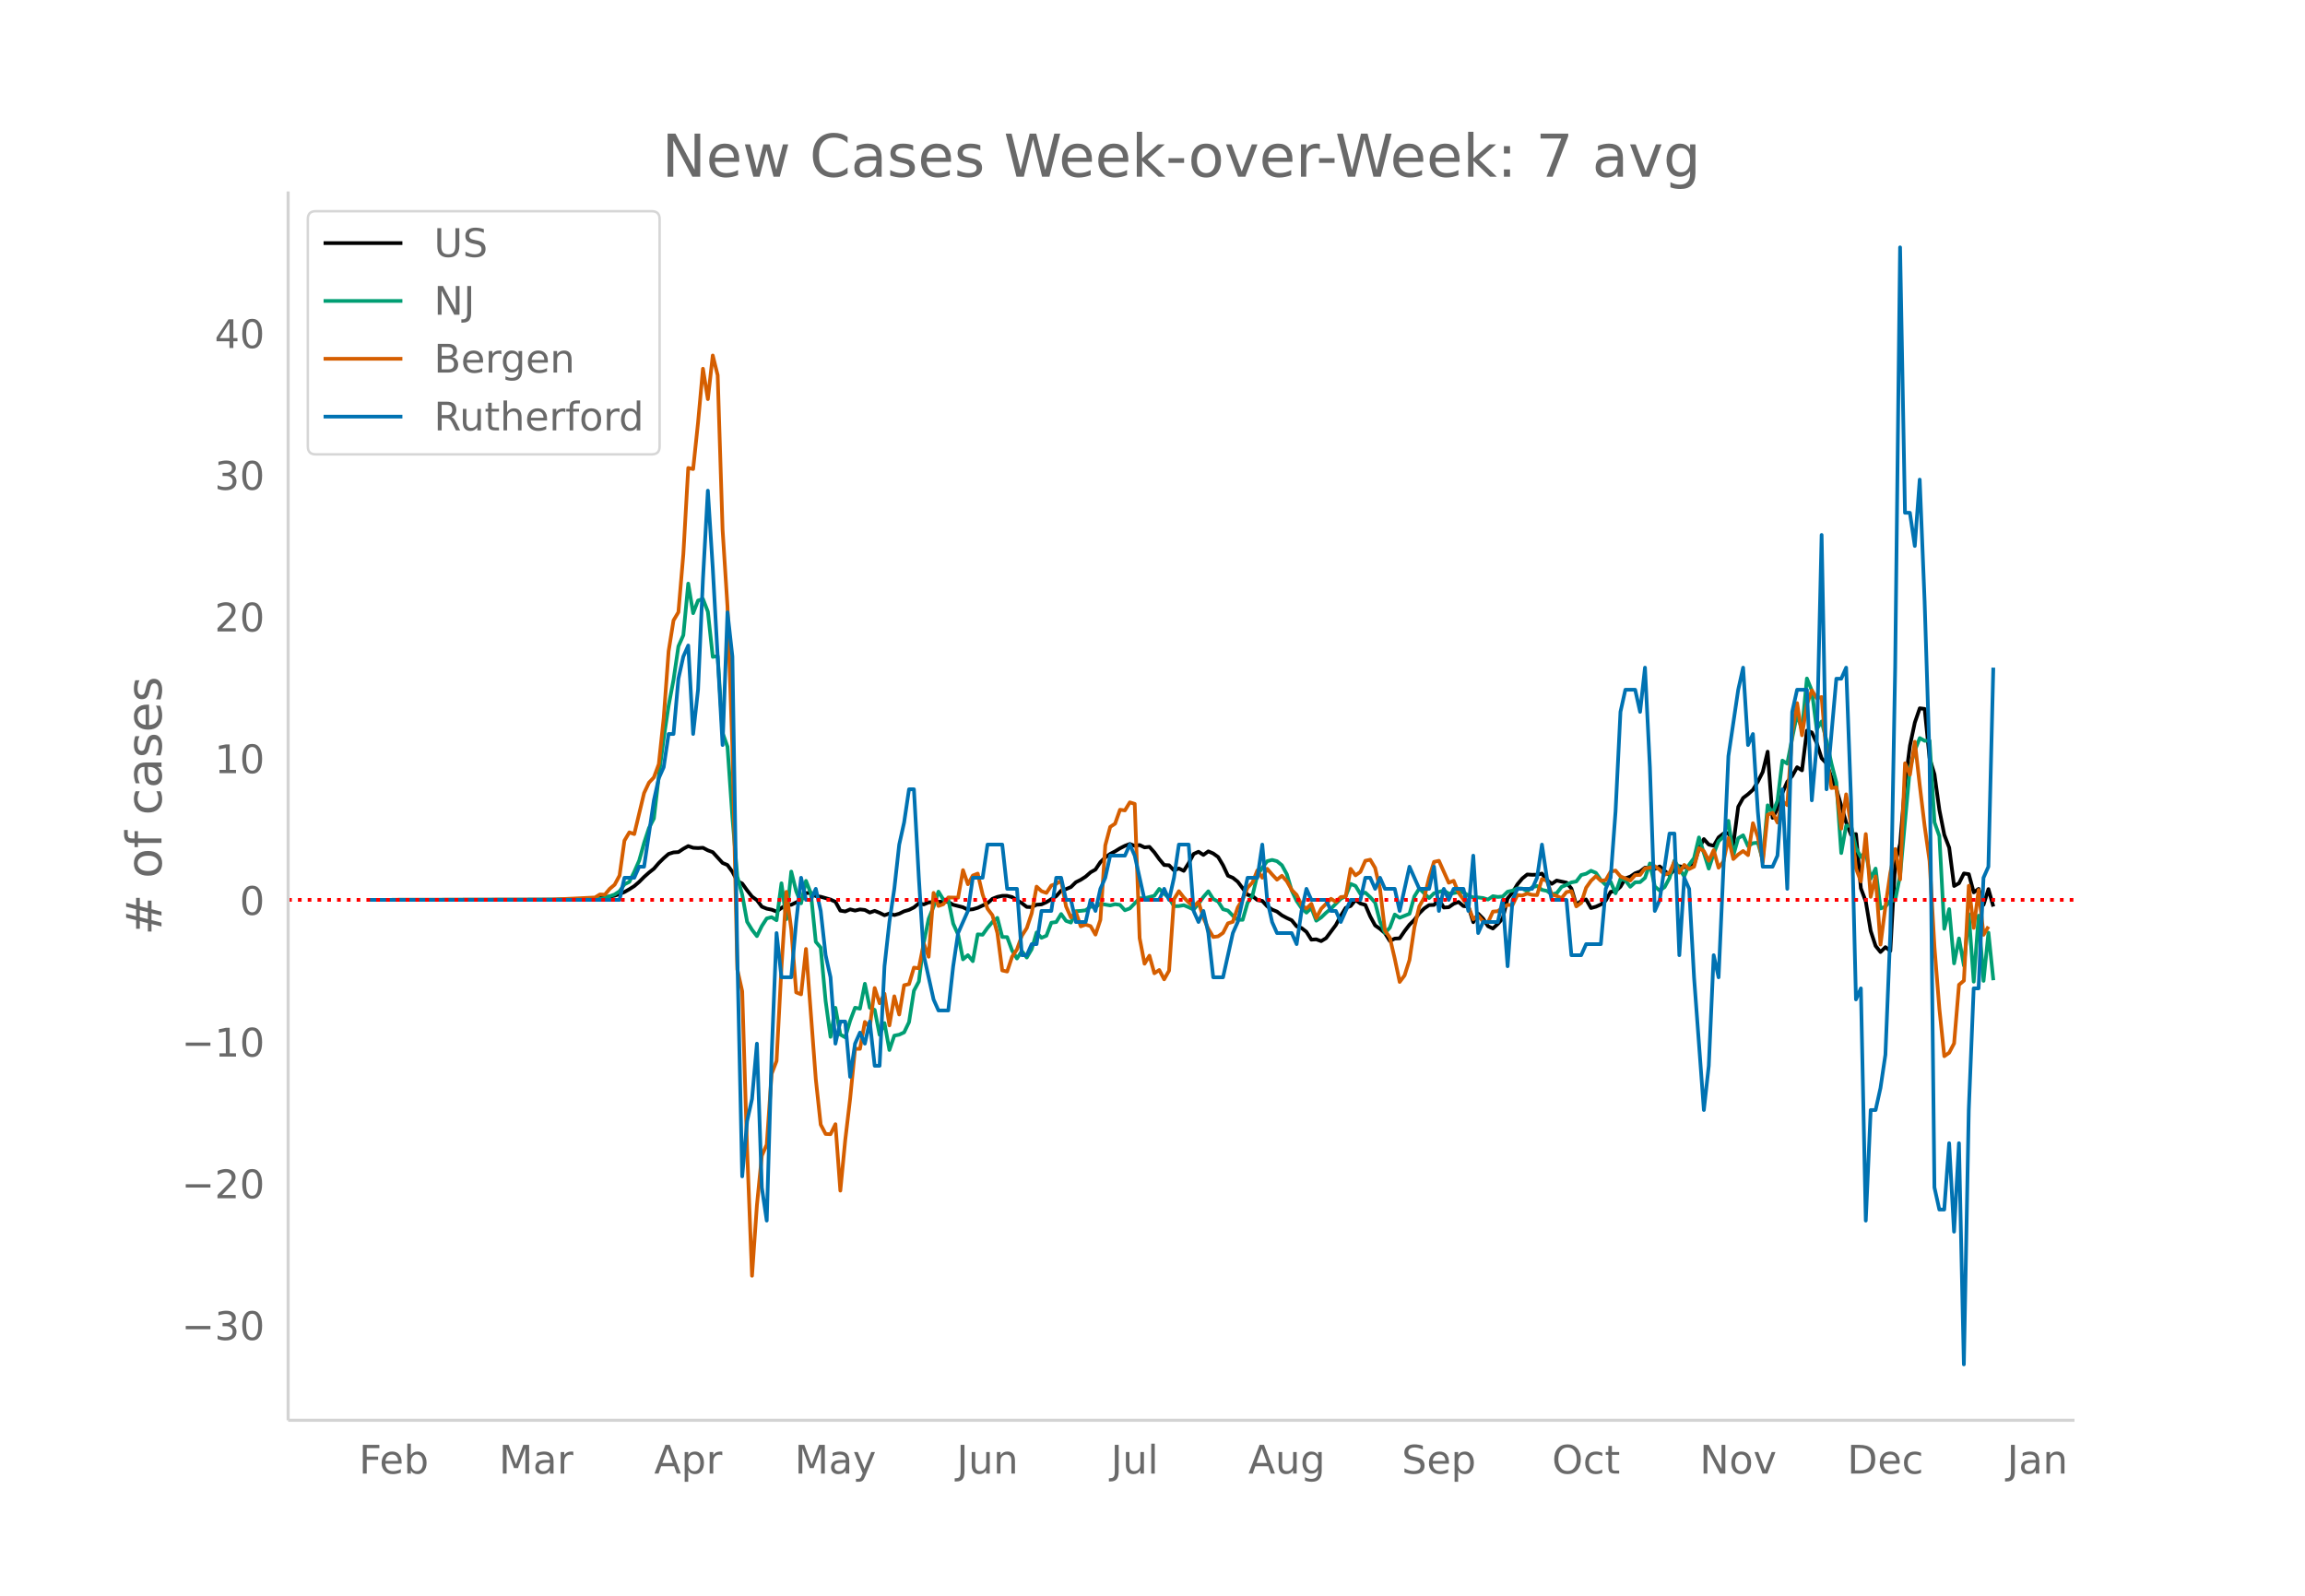 <svg height="864" viewBox="0 0 936 648" width="1248" xmlns="http://www.w3.org/2000/svg" xmlns:xlink="http://www.w3.org/1999/xlink"><defs><style>*{stroke-linecap:butt;stroke-linejoin:round}</style></defs><g id="figure_1"><path d="M0 648h936V0H0z" fill="#fff" id="patch_1"/><g id="axes_1"><path d="M117 576.72h725.4V77.76H117z" fill="none" id="patch_2"/><path clip-path="url(#p6263a9fd4f)" d="M149.973 365.414l75.707-.071 11.954-.27 5.977-.463 3.985-.555 1.992-.338 1.993-.665 1.992-.829 1.992-1.139 1.992-1.268 1.993-1.702 1.992-2.008 1.992-1.772 1.993-1.575 1.992-2.306 1.992-1.964 1.993-1.736 1.992-.614 1.992-.139 1.993-1.331 1.992-1.097 1.992.69 1.992.116 1.993-.124 1.992 1.049 1.992.743 3.985 4.378 1.992.837 1.993 2.754 1.992 3.784 1.992.97 1.993 2.78 1.992 2.528 1.992 1.453 1.993 2.655 1.992.807 1.992.396 1.992.76 1.993-1.459 1.992-1.194 1.992-.088 3.985-1.948 1.992-2.793 1.993-.115 1.992 1.333 1.992.255 3.985 1.139 1.992.912 1.992 3.604 1.993.323 1.992-.85 1.992.503 1.993-.474 1.992.213 1.992 1.058 1.993-.687 1.992.794 1.992.986 1.993-.723 1.992.652 1.992-.568 1.992-.976 1.993-.569 1.992-.996 1.992-1.657 1.993.439 1.992-.833 5.977-.329 1.992.147 1.993 1.158 3.984 1.013 1.993 1.011 1.992-.203 1.992-.577 3.985-1.888 1.992-1.784 1.992-.77 1.993-.425 1.992.001 1.992.487 3.985 2.476 1.992 1.54 1.993.07 1.992-.976 1.992-.14 1.992-.902 3.985-2.425 1.992-2.266 1.993-.603 1.992-.84 1.992-1.954 1.993-1.001 1.992-1.28 1.992-1.752 1.993-1.125 1.992-3.005 1.992-1.91 1.993-1.43 1.992-1.041 1.992-1.233 1.992-1.016 1.993-.748 1.992.761 1.992-.331 1.993.962 1.992-.216 1.992 2.224 1.993 2.76 1.992 2.387 1.992.102 1.993 2.078 1.992-.785 1.992.972 1.992-3.138 1.993-3.712 1.992-.914 1.992 1.297 1.993-1.451 1.992.862 1.992 1.444 1.993 3.346 1.992 4.234 1.992.855 1.993 1.596 3.984 5.308 1.992.514 1.993 1.623 1.992.343 1.992 2.181 1.993 1.343 1.992.82 1.992 1.527 1.993 1.066 1.992.93 1.992 2.468 1.993.683 1.992 1.551 1.992 3.167 1.993-.138 1.992.732 1.992-1.204 3.985-5.35 1.992-3.748 1.992-3.215 1.993-.74 1.992-2.449 1.992 1.437 1.993.561 1.992 4.67 1.992 3.666 1.993 1.404 1.992 1.722 1.992 3.179 1.992-.961 1.993-.116 1.992-2.918 1.992-2.598 1.993-2.003 1.992-2.634 1.992-1.978 1.993-1.363 1.992-.066 1.992-2.182 1.993 3.248 1.992-.125 1.992-1.4 1.993-.762 1.992 1.7 1.992.162 1.992 6.369 1.993-3.465 1.992 2 1.992 3.073 1.993.954 1.992-1.842 1.992-2.256 1.993-8.121 1.992-2.391 1.992-3.331 1.993-2.386 1.992-1.61 1.992.13 1.992-.037 1.993-.454 1.992 2.665 1.992 1.485 1.993-1.324 3.984.858 1.993 2.372 1.992 6.637 1.992-1.607 1.993-.57 1.992 3.481 1.992-.55 1.992-.912 1.993-1.58 1.992-3.559 1.992-.239 1.993-1.83 1.992-3.38 1.992-.719 1.993-1.35 1.992-.72 1.992-1.55 1.993.098 1.992.4 1.992-1.01 3.985 3.538 1.992-2.296 1.992-1.33 1.993.425 1.992-.437 1.992-.641 1.993-6.518 1.992-3.853 1.992 2.225 1.993.507 1.992-3.43 1.992-1.53 1.993-.24 1.992 4.617 1.992-15.246 1.992-3.591 1.993-1.518 1.992-1.805 1.992-3.307 1.993-3.925 1.992-8.243 1.992 26.876 1.993-3.65 1.992-6.42 1.992-4.6 1.993-2.324 1.992-3.567 1.992 1.27 1.993-16.144 1.992.752 1.992 4.303 1.992 6.188 1.993 2.092 1.992 5.602 1.992 4.788 3.985 13.579 1.992 5.02 1.993-.31 1.992 22.016 1.992 5.342 1.993 11.983 1.992 6.084 1.992 2.474 1.992-1.98 1.993 1.52 1.992-35.767 1.992-7.696 1.993-24.324 1.992-15.547 1.992-9.403 1.993-5.78 1.992.255 1.992 19.941 1.993 6.61 1.992 14.45 1.992 10.104 1.992 5.215 1.993 15.586 1.992-1.116 1.992-3.98 1.993.299 1.992 7.379 1.992-1.406 1.993 6.463 1.992-6.381 1.992 7.085h0" fill="none" stroke="#000" stroke-linecap="round" stroke-width="1.5" id="line2d_1"/><path clip-path="url(#p6263a9fd4f)" d="M149.973 365.414l83.677-.102 5.977-.157 1.992-.185 1.992.056 1.993-.408 3.984-1.397 1.993-1.314 1.992-2.814 1.992-1 1.992-4.071 1.993-4.563 1.992-7.172 1.992-6.08 1.993-3.85 1.992-17.122 1.992-15.483 1.993-13.188 1.992-10.513 1.992-13.605 1.993-4.507 1.992-20.962 1.992 12.013 1.992-5.136 1.993-.63 1.992 5.146 1.992 18.37 1.993-.342 1.992 31.188 1.992 5.609 1.993 28.69 1.992 24.025 1.992 7.413 1.993 10.976 1.992 3.257 1.992 2.564 1.993-4.09 1.992-3.082 1.992-.519 1.992 1.259 1.993-15.011 1.992 14.557 1.992-19.314 1.993 7.959 1.992 4.923 1.992-9.106 1.993 5.071 1.992 19.676 1.992 2.35 1.993 21.675 1.992 14.558 1.992-11.79 1.992 10.864 1.993 1.13 1.992-6.756 1.992-5.266 1.993.379 1.992-10.115 1.992 9.717 1.993.889 1.992 10.106 1.992-4.748 1.993 10.94 1.992-5.84 1.992-.39 1.992-.934 1.993-4.155 1.992-12.753 1.992-3.74 1.993-15.75 1.992-9.71 1.992-4.904 1.993-6.145 1.992 3.257 1.992-.064 1.993 9.8 1.992 4.424 1.992 10.097 1.993-1.712 1.992 2.443 1.992-10.902 1.992.167 1.993-2.795 1.992-2.379 1.992-1.675 1.993 7.765 1.992.046 1.992 5.423 1.993 3.267 1.992-3.007 1.992 2.619 1.993-3.406 1.992-6.784 1.992 2.175 1.992-.842 1.993-5.285 1.992-.268 1.992-3.258 1.993 2.777 1.992.685 1.992-4.618 1.993-.12 1.992-.25 1.992-1.5 1.993.26 1.992-1.426 3.985.703 1.992-.5 1.992.288 1.992 2.165 1.993-.74 3.984-4.128 1.993.01 3.984-1.019 1.993-2.795 3.984 3.767 1.993 3.249 1.992-.037 1.992-.352 1.992.833 1.993.962 1.992-2.35 1.992-2.795 1.993-2.305 1.992 3.147 1.992 1 1.993 3.146 1.992.546 1.992 2.092 1.993 1.628 1.992.028 1.992-6.904 1.992-2.943 1.993-8.385 1.992-2.896 1.992-2.684 1.993-.519 1.992.528 1.992 1.629 1.993 3.646 1.992 6.664 1.992 4.201 1.993 2.934 1.992 1.814 1.992-1.925 1.993 5.201 1.992-1.323 1.992-1.916 1.992-1.657 3.985-4.025 1.992-1.037 1.993-4.998 1.992.824 1.992 3.276 1.993-.555 1.992 1.86 1.992 2.221 1.993 7.756 1.992 4.535 1.992-2.138 1.992-5.331 1.993 1.305 3.984-1.61 1.993-7.062 1.992-3.22 3.985 3.914 1.992-1.952 3.985-1.12 1.992 1.258 1.992-.212 1.993-.426 1.992.12 1.992 1.305 1.992.75 1.993.018 1.992.232 1.992.61 1.993-1.37 1.992.315 1.992-.175 1.993-1.962 1.992-.435 1.992-.917 1.993.111 1.992 1.037 1.992-1.573 1.992-.519 1.993 1.564 1.992.417 1.992 1.388 1.993-.444 1.992-2.564 1.992-.823 1.993-1.01 1.992-.37 1.992-2.628 1.993-.509 1.992-1.212 1.992.851 1.992 2.934 1.993 1.99 1.992-1.323 1.992 4.7 1.993-5.867 1.992.62 1.992 2.592 1.993-1.823 1.992-.056 1.992-1.721 1.993-5.868 1.992 9.357 1.992 1.666 1.993-1.416 1.992-3.693 1.992-7.08 3.985 6.45 1.992-4.793 1.992-2.684 1.993-8.376 3.984 12.67 1.993-6.099 1.992-5.034 1.992-1.824 1.993-6.44 1.992 14.076 1.992-7.034 1.992-1.185 1.993 4.424 1.992-1.203 1.992-.222 1.993 6.904 1.992-22.073 1.992 3.184 1.993-4.979 1.992-16.362 1.992 1.23 1.993-10.337 1.992-9.727 1.992 6.368 1.993-20.87 1.992 4.896 1.992 15.733 1.992-3.193 1.993 7.756 1.992 9.319 1.992 7.728 1.993 28.643 1.992-11.115h1.992l1.993 9.06 1.992 3.702 1.992-2.22 1.993 10.948 1.992-4.082 1.992 16.224 1.992-.76 1.993-2.359 1.992-.268 1.992-10.171 3.985-43.58 1.992-7.071 1.993-4.989 1.992 1.102 1.992-.065 1.993 33.14 1.992 5.61 1.992 37.638 1.992-7.977 1.993 22.026 1.992-10.134 1.992 11.032 1.993-20.907 1.992 27.44 1.992-26.81 1.993 26.487 1.992-19.593 1.992 19.333h0" fill="none" stroke="#009e73" stroke-linecap="round" stroke-width="1.5" id="line2d_2"/><path clip-path="url(#p6263a9fd4f)" d="M149.973 365.414l73.715-.088 17.931-.882 1.992-1.234 1.993.088 1.992-2.38 1.992-1.676 1.993-3.704 1.992-14.197 1.992-3.35 1.992.705 3.985-16.666 1.992-4.232 1.993-2.117 1.992-5.378 1.992-18.783 1.993-27.07 1.992-12.522 1.992-3.35 1.993-23.456 1.992-35.095 1.992.44 1.992-18.87 1.993-21.868 1.992 12.345 1.992-17.724 1.993 8.024 1.992 62.695 1.992 31.216 1.993 57.316 1.992 90.03 1.992 8.907 1.993 64.282 1.992 51.232 1.992-28.658 1.993-20.105 1.992-4.497 1.992-28.747 1.992-5.202 1.993-38.005 1.992-30.686 1.992 15.255 1.993 25.571 1.992.794 1.992-18.43 3.985 52.908 1.992 18.43 1.993 3.79 1.992.09 1.992-4.057 1.992 26.983 1.993-20.546 1.992-16.842 1.992-20.193h1.993l1.992-10.934 1.992 2.292 1.993-16.048 1.992 6.172 1.992-3.88 1.993 12.875 1.992-11.816 1.992 7.407 1.992-11.904 1.993-.441 1.992-6.702 1.992.265 1.993-10.141 1.992 5.467 1.992-25.924 1.993 5.29 1.992-.705 1.992-2.734 3.985.088 1.992-11.198 1.993 5.731 1.992-3.527 1.992-.793 1.992 8.465 1.993 5.82 1.992 2.645 1.992 7.142 1.993 15.255 1.992.441 1.992-5.996 1.993-2.998 1.992-5.555 1.992-3.087 1.993-5.996 1.992-10.846 1.992 1.852 1.992.706 1.993-2.999 1.992-.705 1.992-1.234 1.993 10.405 1.992 4.497 1.992-2.205 1.993 5.82 1.992-.705 1.992.617 1.993 3.439 1.992-5.996 1.992-30.246 1.993-7.495 1.992-1.322 1.992-5.644 1.992.265 1.993-3.263 1.992.617 1.992 54.495 1.993 10.405 1.992-3.263 1.992 7.143 1.993-1.323 1.992 3.792 1.992-3.527 1.993-29.011 1.992-3.263 1.992 2.557 1.992 2.028 1.993 1.676 1.992-1.94 1.992 6.525 1.993 4.409 1.992 3.35 1.992-.264 1.993-1.41 1.992-3.88 1.992-.618 1.993-5.82 1.992-3.35 1.992-4.674 1.992-2.116 1.993-4.938 1.992 2.998 1.992-3.615 1.993 2.292 1.992 2.117 1.992-1.588 1.993 2.205 1.992 3.527 1.992 2.028 1.993 4.145 1.992 1.41 1.992-1.94 1.993 5.82 1.992-3.791 3.984-4.057 1.993 1.235 1.992-1.94 1.992-.176 1.993-11.287 1.992 2.645 1.992-1.41 1.993-4.498 1.992-.44 1.992 3.35 1.993 8.641 1.992 16.754 1.992 2.91 1.992 8.554 1.993 9.435 1.992-2.646 1.992-6.26 1.993-13.315 1.992-8.465 1.992-3.528 1.993-8.112 1.992-6.437 1.992-.44 3.985 8.905 1.992-.793 1.993 4.85 3.984 5.555 1.992 5.202 1.993-1.41 1.992 2.292 1.992.44 1.993-4.408 1.992-.176 1.992-1.411 1.993-1.147 1.992.089 1.992-4.057 1.993.177 1.992-.794 1.992.53 1.992.087 1.993-6.525 1.992.706 1.992 5.643 1.993.529 1.992.882 1.992-2.47 1.993-.352 1.992 6.173 1.992-1.411 1.993-6.173 1.992-2.821 1.992-1.852 1.992 1.852 1.993-.265 1.992-3.439 1.992-.44 1.993 2.38 3.984 1.675 1.993-2.204 1.992-.088 1.992-2.646 1.993-.264 1.992-.617 1.992 1.41 1.993 2.029 1.992-.794 1.992-4.497 1.992 4.497 1.993-3.175 1.992 1.676 1.992-.97 1.993-7.495 1.992 1.146 1.992 3.968 1.993-4.32 1.992 7.142 1.992-2.557 1.993-9.524 1.992 8.554 1.992-1.852 1.992-1.411 1.993 1.675 1.992-12.962 1.992 5.555 1.993 10.317 1.992-19.31 1.992-.794 1.993 3.968 1.992-8.642 1.992 1.587 1.993-29.54 1.992-11.904 1.992 13.05 1.993-12.52 1.992-5.732 1.992 3.174 1.992-.44 1.993 23.72 1.992 13.226 1.992-.264 1.993 16.754 1.992-13.933 1.992 12.786 1.993 17.283 1.992 5.291 1.992-19.223 1.993 25.484 1.992-8.289 1.992 27.688 1.992-15.431 1.993-13.668 1.992-9.7 1.992 12.345 1.993-47.175 1.992 4.673 1.992-13.403 1.993 17.724 1.992 16.578 1.992 14.108 1.993 34.919 1.992 25.131 1.992 19.223 1.992-1.41 1.993-3.793 1.992-23.808 1.992-1.675 1.993-38.534 1.992 17.106 1.992-15.431 1.993 18.253 1.992-3.35h0" fill="none" stroke="#d55e00" stroke-linecap="round" stroke-width="1.5" id="line2d_3"/><path clip-path="url(#p6263a9fd4f)" d="M149.973 365.414H251.58l1.992-8.982h3.984l1.993-4.491h1.992l3.985-26.947 1.992-8.982 1.992-4.49 1.993-13.474h1.992l1.992-22.456 1.993-8.982 1.992-4.49 1.992 35.928 1.992-17.964 1.993-44.911 1.992-35.929 1.992 31.438 3.985 71.857 1.992-53.893 1.993 17.964 1.992 121.26 1.992 89.821 1.993-22.455 1.992-8.982 1.992-22.456 1.993 58.385 1.992 13.473 1.992-67.366 1.992-49.402 1.993 17.964h3.984l1.993-22.456 1.992-17.964 1.992 8.982h1.993l1.992-4.49 1.992 8.981 1.993 17.965 1.992 8.982 1.992 26.946 1.992-8.982h1.993l1.992 22.456 1.992-13.474 1.993-4.49 1.992 4.49 1.992-8.982 1.993 17.965h1.992l1.992-40.42 1.993-17.965 1.992-13.473 1.992-17.964 1.992-8.982 1.993-13.474h1.992l1.992 35.93 1.993 31.437 3.984 17.964 1.993 4.491h3.984l1.993-17.964 1.992-13.473 3.985-8.983 1.992-13.473h3.984l1.993-13.473h5.977l1.992 17.964h3.985l1.992 26.947h1.992l1.993-4.491h1.992l1.992-13.474h3.985l1.992-13.473h1.992l1.993 8.982h1.992l1.992 8.982h3.985l1.992-8.982 1.993 4.491 1.992-8.982 1.992-4.49 1.993-8.983h5.976l1.993-4.491 1.992 4.49 3.985 17.965h5.977l1.992-4.49 1.992 4.49 1.993-8.982 1.992-13.473h3.984l1.993 26.946 1.992 4.491 1.992-4.49 1.993 8.982 1.992 17.964h3.985l3.984-17.964 1.993-4.492 3.984-17.964h3.985l1.992-13.473 1.992 22.455 1.993 8.982 1.992 4.492h5.977l1.992 4.49 1.993-13.473 1.992-8.982 1.992 4.491h5.977l1.992 4.491h1.993l1.992 4.491 3.985-8.982h3.984l1.993-8.982h1.992l1.992 4.491 1.993-4.49 1.992 4.49h3.984l1.993 8.982 3.984-17.964 3.985 8.982h3.985l1.992-8.982 1.992 17.964 1.993-8.982 1.992 4.491 1.992-4.49h3.985l1.992 8.981 1.992-22.455 1.993 31.438 1.992-4.492h5.977l1.992-8.982 1.993 26.947 1.992-26.947 1.992-4.49h5.977l1.992-4.492 1.993-13.473 1.992 13.473 1.992 8.982h5.977l1.993 22.456h3.984l1.993-4.491h5.976l1.993-22.456 1.992-4.49 1.992-26.947 1.993-40.42 1.992-8.982h3.985l1.992 8.982 1.992-17.965 1.993 40.42 1.992 58.384 1.992-4.49 3.985-26.947h1.992l1.992 49.402 1.993-31.438 1.992 4.491 1.992 35.929 3.985 53.893 1.992-17.964 1.993-44.911 1.992 8.982 3.985-89.822 3.984-26.946 1.992-8.983 1.993 31.438 1.992-4.491 1.992 31.438 1.993 22.455h3.984l1.993-4.491 1.992-26.947 1.992 40.42 1.993-71.857 1.992-8.982h3.985l1.992 44.91 1.992-22.455 1.992-85.33 1.993 103.294 3.984-44.91h1.993l1.992-4.492 1.992 53.893 1.993 80.84 1.992-4.491 1.992 94.313 1.993-44.911h1.992l1.992-8.982 1.992-13.473 1.993-49.402L769.58 271.1l1.992-170.661 1.993 107.786h1.992l1.992 13.473 1.993-26.946 1.992 49.402 1.992 62.875 1.993 175.153 1.992 8.982h1.992l1.992-26.947 1.993 35.929 1.992-35.929 1.992 89.822 1.993-103.295 1.992-49.402h1.992l1.993-44.91 1.992-4.492 1.992-80.84h0" fill="none" stroke="#0072b2" stroke-linecap="round" stroke-width="1.5" id="line2d_4"/><path clip-path="url(#p6263a9fd4f)" d="M117 365.414h725.4" fill="none" stroke="red" stroke-dasharray="1.5,2.475" stroke-width="1.5" id="line2d_5"/><path d="M117 576.72V77.76" fill="none" stroke="#d3d3d3" stroke-linecap="square" stroke-width="1.25" id="patch_3"/><path d="M117 576.72h725.4" fill="none" stroke="#d3d3d3" stroke-linecap="square" stroke-width="1.25" id="patch_4"/><g id="matplotlib.axis_1"><g id="xtick_1"><g transform="matrix(.16 0 0 -.16 145.772 598.378)" fill="#696969" id="text_1"><defs><path d="M9.813 72.906h41.89v-8.312H19.672V43.109h28.906v-8.297H19.672V0h-9.86z" id="DejaVuSans-70"/><path d="M56.203 29.594v-4.39H14.891q.593-9.282 5.593-14.142 5-4.859 13.938-4.859 5.172 0 10.031 1.266 4.86 1.265 9.656 3.812v-8.5Q49.266.734 44.187-.344 39.11-1.422 33.892-1.422q-13.094 0-20.735 7.61-7.64 7.625-7.64 20.625 0 13.421 7.25 21.296Q20.016 56 32.328 56q11.031 0 17.453-7.11 6.422-7.093 6.422-19.296zm-8.984 2.64q-.094 7.36-4.125 11.75-4.032 4.407-10.672 4.407-7.516 0-12.031-4.25-4.516-4.25-5.203-11.97z" id="DejaVuSans-101"/><path d="M48.688 27.297q0 9.906-4.079 15.547-4.078 5.64-11.203 5.64-7.14 0-11.218-5.64-4.079-5.64-4.079-15.547 0-9.906 4.078-15.547 4.079-5.64 11.22-5.64 7.124 0 11.202 5.64t4.078 15.547zM18.108 46.39q2.844 4.875 7.157 7.234Q29.594 56 35.594 56q9.968 0 16.187-7.906 6.235-7.907 6.235-20.797T51.78 6.484q-6.218-7.906-16.187-7.906-6 0-10.328 2.375-4.313 2.375-7.157 7.25V0H9.08v75.984h9.03z" id="DejaVuSans-98"/></defs><use xlink:href="#DejaVuSans-70"/><use x="52.02" xlink:href="#DejaVuSans-101"/><use x="113.543" xlink:href="#DejaVuSans-98"/></g></g><g id="xtick_2"><g transform="matrix(.16 0 0 -.16 202.618 598.378)" fill="#696969" id="text_2"><defs><path d="M9.813 72.906h14.703l18.593-49.61 18.703 49.61h14.704V0H66.89v64.016l-18.797-50h-9.907l-18.796 50V0H9.813z" id="DejaVuSans-77"/><path d="M34.281 27.484q-10.89 0-15.093-2.484-4.204-2.484-4.204-8.5 0-4.781 3.157-7.594 3.156-2.797 8.562-2.797 7.485 0 12 5.297 4.516 5.297 4.516 14.078v2zm17.922 3.72V0H43.22v8.297Q40.14 3.328 35.547.953q-4.594-2.375-11.234-2.375-8.391 0-13.36 4.719Q6 8.016 6 15.922q0 9.219 6.172 13.906 6.187 4.688 18.437 4.688h12.61v.89q0 6.203-4.078 9.594-4.078 3.39-11.453 3.39-4.688 0-9.141-1.124-4.438-1.125-8.531-3.375v8.312q4.921 1.906 9.562 2.844 4.64.953 9.031.953 11.875 0 17.735-6.156 5.86-6.14 5.86-18.64z" id="DejaVuSans-97"/><path d="M41.11 46.297q-1.516.875-3.297 1.281Q36.03 48 33.89 48q-7.625 0-11.703-4.953-4.079-4.953-4.079-14.234V0H9.08v54.688h9.03v-8.5q2.844 4.984 7.375 7.39Q30.031 56 36.531 56q.922 0 2.047-.125 1.125-.11 2.484-.36z" id="DejaVuSans-114"/></defs><use xlink:href="#DejaVuSans-77"/><use x="86.279" xlink:href="#DejaVuSans-97"/><use x="147.559" xlink:href="#DejaVuSans-114"/></g></g><g id="xtick_3"><g transform="matrix(.16 0 0 -.16 265.633 598.378)" fill="#696969" id="text_3"><defs><path d="M34.188 63.188L20.797 26.906h26.812zm-5.579 9.718h11.188L67.578 0h-10.25l-6.64 18.703h-32.86L11.188 0H.78z" id="DejaVuSans-65"/><path d="M18.11 8.203v-29H9.077v75.484h9.031v-8.296q2.844 4.875 7.157 7.234Q29.594 56 35.594 56q9.968 0 16.187-7.906 6.235-7.907 6.235-20.797T51.78 6.484q-6.218-7.906-16.187-7.906-6 0-10.328 2.375-4.313 2.375-7.157 7.25zm30.578 19.094q0 9.906-4.079 15.547-4.078 5.64-11.203 5.64-7.14 0-11.218-5.64-4.079-5.64-4.079-15.547 0-9.906 4.078-15.547 4.079-5.64 11.22-5.64 7.124 0 11.202 5.64t4.078 15.547z" id="DejaVuSans-112"/></defs><use xlink:href="#DejaVuSans-65"/><use x="68.408" xlink:href="#DejaVuSans-112"/><use x="131.885" xlink:href="#DejaVuSans-114"/></g></g><g id="xtick_4"><g transform="matrix(.16 0 0 -.16 322.702 598.378)" fill="#696969" id="text_4"><defs><path d="M32.172-5.078q-3.797-9.766-7.422-12.735-3.61-2.984-9.656-2.984H7.906v7.516h5.282q3.703 0 5.75 1.765Q21-9.766 23.483-3.219l1.61 4.094-22.11 53.813H12.5l17.094-42.766 17.093 42.766h9.516z" id="DejaVuSans-121"/></defs><use xlink:href="#DejaVuSans-77"/><use x="86.279" xlink:href="#DejaVuSans-97"/><use x="147.559" xlink:href="#DejaVuSans-121"/></g></g><g id="xtick_5"><g transform="matrix(.16 0 0 -.16 388.504 598.378)" fill="#696969" id="text_5"><defs><path d="M9.813 72.906h9.859V5.078q0-13.187-5-19.14-5-5.954-16.094-5.954h-3.75v8.297h3.078q6.531 0 9.219 3.672Q9.813-4.39 9.813 5.078z" id="DejaVuSans-74"/><path d="M8.5 21.578v33.11h8.984V21.922q0-7.766 3.016-11.656 3.031-3.875 9.094-3.875 7.265 0 11.484 4.64 4.234 4.64 4.234 12.656v31h8.985V0h-8.984v8.406Q42.047 3.422 37.718 1q-4.313-2.422-10.032-2.422-9.421 0-14.312 5.86Q8.5 10.296 8.5 21.578zM31.11 56z" id="DejaVuSans-117"/><path d="M54.89 33.016V0h-8.984v32.719q0 7.765-3.031 11.61-3.031 3.858-9.078 3.858-7.281 0-11.484-4.64-4.204-4.625-4.204-12.64V0H9.08v54.688h9.03v-8.5q3.235 4.937 7.594 7.374Q30.078 56 35.797 56q9.422 0 14.25-5.828 4.844-5.828 4.844-17.156z" id="DejaVuSans-110"/></defs><use xlink:href="#DejaVuSans-74"/><use x="29.492" xlink:href="#DejaVuSans-117"/><use x="92.871" xlink:href="#DejaVuSans-110"/></g></g><g id="xtick_6"><g transform="matrix(.16 0 0 -.16 451.12 598.378)" fill="#696969" id="text_6"><defs><path d="M9.422 75.984h8.984V0H9.422z" id="DejaVuSans-108"/></defs><use xlink:href="#DejaVuSans-74"/><use x="29.492" xlink:href="#DejaVuSans-117"/><use x="92.871" xlink:href="#DejaVuSans-108"/></g></g><g id="xtick_7"><g transform="matrix(.16 0 0 -.16 506.913 598.378)" fill="#696969" id="text_7"><defs><path d="M45.406 27.984q0 9.766-4.031 15.125-4.016 5.375-11.297 5.375-7.219 0-11.25-5.375-4.031-5.359-4.031-15.125 0-9.718 4.031-15.093t11.25-5.375q7.281 0 11.297 5.375 4.031 5.375 4.031 15.093zm8.985-21.203q0-13.953-6.203-20.765Q42-20.797 29.203-20.797q-4.734 0-8.937.703-4.203.703-8.157 2.172v8.735q3.954-2.141 7.813-3.157 3.86-1.031 7.86-1.031 8.843 0 13.234 4.61 4.39 4.609 4.39 13.937v4.453q-2.781-4.844-7.125-7.234Q33.938 0 27.875 0 17.828 0 11.672 7.656q-6.156 7.672-6.156 20.328 0 12.688 6.156 20.344Q17.828 56 27.875 56q6.063 0 10.406-2.39 4.344-2.391 7.125-7.22v8.297h8.985z" id="DejaVuSans-103"/></defs><use xlink:href="#DejaVuSans-65"/><use x="68.408" xlink:href="#DejaVuSans-117"/><use x="131.787" xlink:href="#DejaVuSans-103"/></g></g><g id="xtick_8"><g transform="matrix(.16 0 0 -.16 569.216 598.378)" fill="#696969" id="text_8"><defs><path d="M53.516 70.516V60.89q-5.61 2.687-10.594 4-4.984 1.328-9.625 1.328-8.047 0-12.422-3.125t-4.375-8.89q0-4.845 2.906-7.313 2.907-2.453 11.016-3.97l5.953-1.218q11.031-2.11 16.281-7.406 5.25-5.297 5.25-14.172 0-10.61-7.11-16.078-7.093-5.469-20.812-5.469-5.172 0-11.015 1.172Q13.14.922 6.89 3.219v10.156q6-3.36 11.765-5.078 5.766-1.703 11.328-1.703 8.438 0 13.032 3.312 4.593 3.328 4.593 9.485 0 5.359-3.297 8.39-3.296 3.032-10.812 4.547L27.484 33.5q-11.03 2.188-15.968 6.875-4.922 4.688-4.922 13.047 0 9.672 6.812 15.234 6.813 5.563 18.766 5.563 5.14 0 10.453-.938 5.328-.922 10.89-2.765z" id="DejaVuSans-83"/></defs><use xlink:href="#DejaVuSans-83"/><use x="63.477" xlink:href="#DejaVuSans-101"/><use x="125" xlink:href="#DejaVuSans-112"/></g></g><g id="xtick_9"><g transform="matrix(.16 0 0 -.16 630.233 598.378)" fill="#696969" id="text_9"><defs><path d="M39.406 66.219q-10.75 0-17.078-8.016-6.312-8-6.312-21.828 0-13.766 6.312-21.781 6.328-8 17.078-8 10.735 0 17.016 8 6.281 8.015 6.281 21.781 0 13.828-6.281 21.828-6.281 8.016-17.016 8.016zm0 8q15.328 0 24.5-10.281 9.188-10.282 9.188-27.563 0-17.234-9.188-27.516-9.172-10.28-24.5-10.28-15.375 0-24.593 10.25-9.204 10.265-9.204 27.546t9.204 27.563q9.218 10.28 24.593 10.28z" id="DejaVuSans-79"/><path d="M48.781 52.594v-8.407q-3.812 2.11-7.64 3.157-3.828 1.047-7.735 1.047-8.75 0-13.593-5.547-4.829-5.532-4.829-15.547 0-10.016 4.829-15.563 4.843-5.53 13.593-5.53 3.907 0 7.735 1.046 3.828 1.047 7.64 3.156V2.094Q45.016.344 40.984-.531q-4.015-.89-8.562-.89-12.36 0-19.64 7.765-7.266 7.765-7.266 20.953 0 13.375 7.343 21.031Q20.22 56 33.016 56q4.14 0 8.093-.86 3.953-.843 7.672-2.546z" id="DejaVuSans-99"/><path d="M18.313 70.219V54.688h18.5v-6.985h-18.5V18.016q0-6.688 1.828-8.594 1.828-1.906 7.453-1.906h9.218V0h-9.218q-10.407 0-14.36 3.875-3.953 3.89-3.953 14.14v29.688H2.687v6.984h6.594V70.22z" id="DejaVuSans-116"/></defs><use xlink:href="#DejaVuSans-79"/><use x="78.711" xlink:href="#DejaVuSans-99"/><use x="133.691" xlink:href="#DejaVuSans-116"/></g></g><g id="xtick_10"><g transform="matrix(.16 0 0 -.16 690.212 598.378)" fill="#696969" id="text_10"><defs><path d="M9.813 72.906h13.28l32.329-60.984v60.984h9.562V0h-13.28L19.39 60.984V0H9.813z" id="DejaVuSans-78"/><path d="M30.61 48.39q-7.22 0-11.422-5.64-4.204-5.64-4.204-15.453 0-9.813 4.172-15.453 4.188-5.64 11.453-5.64 7.188 0 11.375 5.655 4.203 5.672 4.203 15.438 0 9.719-4.203 15.406-4.187 5.688-11.375 5.688zm0 7.61q11.718 0 18.406-7.625 6.703-7.61 6.703-21.078 0-13.422-6.703-21.078-6.688-7.64-18.407-7.64-11.765 0-18.437 7.64-6.656 7.656-6.656 21.078 0 13.469 6.656 21.078Q18.844 56 30.609 56z" id="DejaVuSans-111"/><path d="M2.984 54.688H12.5L29.594 8.797l17.093 45.89h9.516L35.687 0H23.485z" id="DejaVuSans-118"/></defs><use xlink:href="#DejaVuSans-78"/><use x="74.805" xlink:href="#DejaVuSans-111"/><use x="135.986" xlink:href="#DejaVuSans-118"/></g></g><g id="xtick_11"><g transform="matrix(.16 0 0 -.16 750.115 598.378)" fill="#696969" id="text_11"><defs><path d="M19.672 64.797V8.109h11.922q15.093 0 22.093 6.829 7 6.843 7 21.593 0 14.64-7 21.453-7 6.813-22.093 6.813zm-9.86 8.11h20.266q21.188 0 31.094-8.813 9.922-8.813 9.922-27.563 0-18.86-9.969-27.703Q51.172 0 30.078 0H9.813z" id="DejaVuSans-68"/></defs><use xlink:href="#DejaVuSans-68"/><use x="77.002" xlink:href="#DejaVuSans-101"/><use x="138.525" xlink:href="#DejaVuSans-99"/></g></g><g id="xtick_12"><g transform="matrix(.16 0 0 -.16 815.026 598.378)" fill="#696969" id="text_12"><use xlink:href="#DejaVuSans-74"/><use x="29.492" xlink:href="#DejaVuSans-97"/><use x="90.771" xlink:href="#DejaVuSans-110"/></g></g></g><g id="matplotlib.axis_2"><g id="ytick_1"><g transform="matrix(.16 0 0 -.16 73.733 544.114)" fill="#696969" id="text_13"><defs><path d="M10.594 35.5h62.593v-8.297H10.594z" id="DejaVuSans-8722"/><path d="M40.578 39.313Q47.656 37.797 51.625 33q3.984-4.781 3.984-11.813 0-10.78-7.422-16.703-7.421-5.906-21.093-5.906-4.578 0-9.438.906-4.86.907-10.031 2.72v9.515q4.094-2.39 8.969-3.61 4.89-1.218 10.218-1.218 9.266 0 14.125 3.656 4.86 3.656 4.86 10.64 0 6.454-4.516 10.079-4.515 3.64-12.562 3.64h-8.5v8.11h8.89q7.266 0 11.125 2.906 3.86 2.906 3.86 8.375 0 5.61-3.985 8.61-3.968 3.015-11.39 3.015-4.063 0-8.703-.89-4.641-.876-10.203-2.72v8.782q5.624 1.562 10.53 2.344 4.907.78 9.25.78 11.235 0 17.766-5.109 6.547-5.093 6.547-13.78 0-6.063-3.468-10.235-3.47-4.172-9.86-5.782z" id="DejaVuSans-51"/><path d="M31.781 66.406q-7.61 0-11.453-7.5Q16.5 51.422 16.5 36.375q0-14.984 3.828-22.484 3.844-7.5 11.453-7.5 7.672 0 11.5 7.5 3.844 7.5 3.844 22.484 0 15.047-3.844 22.531-3.828 7.5-11.5 7.5zm0 7.813q12.266 0 18.735-9.703 6.468-9.688 6.468-28.141 0-18.406-6.468-28.11-6.47-9.687-18.735-9.687-12.25 0-18.718 9.688-6.47 9.703-6.47 28.109 0 18.453 6.47 28.14Q19.53 74.22 31.78 74.22z" id="DejaVuSans-48"/></defs><use xlink:href="#DejaVuSans-8722"/><use x="83.789" xlink:href="#DejaVuSans-51"/><use x="147.412" xlink:href="#DejaVuSans-48"/></g></g><g id="ytick_2"><g transform="matrix(.16 0 0 -.16 73.733 486.574)" fill="#696969" id="text_14"><defs><path d="M19.188 8.297h34.421V0H7.33v8.297q5.609 5.812 15.296 15.594 9.703 9.797 12.188 12.64 4.734 5.313 6.609 9 1.89 3.688 1.89 7.25 0 5.813-4.078 9.469-4.078 3.672-10.625 3.672-4.64 0-9.797-1.61-5.14-1.609-11-4.89v9.969Q13.767 71.78 18.938 73q5.188 1.219 9.485 1.219 11.328 0 18.062-5.672 6.735-5.656 6.735-15.125 0-4.5-1.688-8.531-1.672-4.016-6.125-9.485-1.218-1.422-7.765-8.187-6.532-6.766-18.453-18.922z" id="DejaVuSans-50"/></defs><use xlink:href="#DejaVuSans-8722"/><use x="83.789" xlink:href="#DejaVuSans-50"/><use x="147.412" xlink:href="#DejaVuSans-48"/></g></g><g id="ytick_3"><g transform="matrix(.16 0 0 -.16 73.733 429.033)" fill="#696969" id="text_15"><defs><path d="M12.406 8.297h16.11v55.625l-17.532-3.516v8.985l17.438 3.515h9.86V8.296H54.39V0H12.406z" id="DejaVuSans-49"/></defs><use xlink:href="#DejaVuSans-8722"/><use x="83.789" xlink:href="#DejaVuSans-49"/><use x="147.412" xlink:href="#DejaVuSans-48"/></g></g><g id="ytick_4"><use xlink:href="#DejaVuSans-48" transform="matrix(.16 0 0 -.16 97.32 371.493)" fill="#696969" id="text_16"/></g><g id="ytick_5"><g transform="matrix(.16 0 0 -.16 87.14 313.953)" fill="#696969" id="text_17"><use xlink:href="#DejaVuSans-49"/><use x="63.623" xlink:href="#DejaVuSans-48"/></g></g><g id="ytick_6"><g transform="matrix(.16 0 0 -.16 87.14 256.412)" fill="#696969" id="text_18"><use xlink:href="#DejaVuSans-50"/><use x="63.623" xlink:href="#DejaVuSans-48"/></g></g><g id="ytick_7"><g transform="matrix(.16 0 0 -.16 87.14 198.872)" fill="#696969" id="text_19"><use xlink:href="#DejaVuSans-51"/><use x="63.623" xlink:href="#DejaVuSans-48"/></g></g><g id="ytick_8"><g transform="matrix(.16 0 0 -.16 87.14 141.332)" fill="#696969" id="text_20"><defs><path d="M37.797 64.313L12.89 25.39h24.906zm-2.594 8.593H47.61V25.391h10.407v-8.203H47.609V0h-9.812v17.188H4.89v9.515z" id="DejaVuSans-52"/></defs><use xlink:href="#DejaVuSans-52"/><use x="63.623" xlink:href="#DejaVuSans-48"/></g></g><g transform="matrix(0 -.2 -.2 0 65.573 379.813)" fill="#696969" id="text_21"><defs><path d="M51.125 44H36.922l-4.11-16.313h14.313zm-7.328 27.781l-5.078-20.265h14.265L58.11 71.78h7.813L60.89 51.516h15.234V44h-17.14l-4-16.313h15.53V20.22H53.079L48 0h-7.813l5.032 20.219H30.906L25.875 0h-7.86l5.079 20.219H7.719v7.468h17.187L29 44H13.281v7.516h17.625l4.985 20.265z" id="DejaVuSans-35"/><path d="M37.11 75.984V68.5h-8.594q-4.828 0-6.72-1.953-1.874-1.953-1.874-7.031v-4.828h14.797v-6.985H19.922V0H10.89v47.703H2.297v6.984h8.594V58.5q0 9.125 4.25 13.297 4.25 4.187 13.468 4.187z" id="DejaVuSans-102"/><path d="M44.281 53.078v-8.5q-3.797 1.953-7.906 2.922-4.094.984-8.5.984-6.688 0-10.031-2.047-3.344-2.046-3.344-6.156 0-3.125 2.39-4.906 2.391-1.781 9.626-3.39l3.078-.688q9.562-2.047 13.593-5.781 4.032-3.735 4.032-10.422 0-7.625-6.032-12.078-6.03-4.438-16.578-4.438-4.39 0-9.156.86Q10.688.296 5.422 2v9.281q4.984-2.594 9.812-3.89 4.829-1.282 9.579-1.282 6.343 0 9.75 2.172 3.421 2.172 3.421 6.125 0 3.656-2.468 5.61-2.453 1.953-10.813 3.765l-3.125.735q-8.344 1.75-12.062 5.39-3.704 3.64-3.704 9.985 0 7.718 5.47 11.906Q16.75 56 26.811 56q4.97 0 9.36-.734 4.406-.72 8.11-2.188z" id="DejaVuSans-115"/></defs><use xlink:href="#DejaVuSans-35"/><use x="83.789" xlink:href="#DejaVuSans-32"/><use x="115.576" xlink:href="#DejaVuSans-111"/><use x="176.758" xlink:href="#DejaVuSans-102"/><use x="211.963" xlink:href="#DejaVuSans-32"/><use x="243.75" xlink:href="#DejaVuSans-99"/><use x="298.73" xlink:href="#DejaVuSans-97"/><use x="360.01" xlink:href="#DejaVuSans-115"/><use x="412.109" xlink:href="#DejaVuSans-101"/><use x="473.633" xlink:href="#DejaVuSans-115"/></g></g><g transform="matrix(.24 0 0 -.24 268.746 71.76)" fill="#696969" id="text_22"><defs><path d="M4.203 54.688h8.985l11.234-42.672 11.172 42.672h10.593l11.235-42.672 11.187 42.672h8.985L63.28 0H52.688L40.922 44.828 29.109 0H18.5z" id="DejaVuSans-119"/><path d="M64.406 67.281v-10.39q-4.984 4.64-10.625 6.922-5.64 2.296-11.984 2.296-12.5 0-19.14-7.64-6.641-7.64-6.641-22.094 0-14.406 6.64-22.047 6.64-7.64 19.14-7.64 6.345 0 11.985 2.296 5.64 2.297 10.625 6.938V5.609Q59.234 2.094 53.437.33q-5.78-1.75-12.218-1.75-16.563 0-26.094 10.124-9.516 10.14-9.516 27.672 0 17.578 9.516 27.703 9.531 10.14 26.094 10.14 6.531 0 12.312-1.734 5.797-1.734 10.875-5.203z" id="DejaVuSans-67"/><path d="M3.328 72.906h9.953L28.61 11.281l15.282 61.625h11.093l15.328-61.625 15.282 61.625h10.015L77.297 0H64.89L49.516 63.281 33.984 0H21.578z" id="DejaVuSans-87"/><path d="M9.078 75.984h9.031V31.11l26.813 23.578H56.39l-29-25.578L57.625 0H45.906L18.11 26.703V0H9.08z" id="DejaVuSans-107"/><path d="M4.89 31.39h26.313v-8H4.891z" id="DejaVuSans-45"/><path d="M11.719 12.406h10.297V0H11.719zm0 39.297h10.297v-12.39H11.719z" id="DejaVuSans-58"/><path d="M8.203 72.906h46.875v-4.203L28.61 0H18.312L43.22 64.594H8.203z" id="DejaVuSans-55"/></defs><use xlink:href="#DejaVuSans-78"/><use x="74.805" xlink:href="#DejaVuSans-101"/><use x="136.328" xlink:href="#DejaVuSans-119"/><use x="218.115" xlink:href="#DejaVuSans-32"/><use x="249.902" xlink:href="#DejaVuSans-67"/><use x="319.727" xlink:href="#DejaVuSans-97"/><use x="381.006" xlink:href="#DejaVuSans-115"/><use x="433.105" xlink:href="#DejaVuSans-101"/><use x="494.629" xlink:href="#DejaVuSans-115"/><use x="546.729" xlink:href="#DejaVuSans-32"/><use x="578.516" xlink:href="#DejaVuSans-87"/><use x="671.518" xlink:href="#DejaVuSans-101"/><use x="733.041" xlink:href="#DejaVuSans-101"/><use x="794.564" xlink:href="#DejaVuSans-107"/><use x="852.475" xlink:href="#DejaVuSans-45"/><use x="890.434" xlink:href="#DejaVuSans-111"/><use x="951.615" xlink:href="#DejaVuSans-118"/><use x="1010.795" xlink:href="#DejaVuSans-101"/><use x="1072.318" xlink:href="#DejaVuSans-114"/><use x="1107.057" xlink:href="#DejaVuSans-45"/><use x="1139.141" xlink:href="#DejaVuSans-87"/><use x="1232.143" xlink:href="#DejaVuSans-101"/><use x="1293.666" xlink:href="#DejaVuSans-101"/><use x="1355.189" xlink:href="#DejaVuSans-107"/><use x="1413.1" xlink:href="#DejaVuSans-58"/><use x="1446.791" xlink:href="#DejaVuSans-32"/><use x="1478.578" xlink:href="#DejaVuSans-55"/><use x="1542.201" xlink:href="#DejaVuSans-32"/><use x="1573.988" xlink:href="#DejaVuSans-97"/><use x="1635.268" xlink:href="#DejaVuSans-118"/><use x="1694.447" xlink:href="#DejaVuSans-103"/></g><g id="legend_1"><path d="M128.2 184.5h136.45q3.2 0 3.2-3.2V88.96q0-3.2-3.2-3.2H128.2q-3.2 0-3.2 3.2v92.34q0 3.2 3.2 3.2z" fill="none" opacity=".8" stroke="#ccc" id="patch_5"/><path d="M131.4 98.718h32" fill="none" stroke="#000" stroke-linecap="round" stroke-width="1.5" id="line2d_6"/><g transform="matrix(.16 0 0 -.16 176.2 104.317)" fill="#696969" id="text_23"><defs><path d="M8.688 72.906h9.921V28.61q0-11.718 4.235-16.875 4.25-5.14 13.781-5.14 9.469 0 13.719 5.14 4.25 5.157 4.25 16.875v44.297H64.5V27.391q0-14.25-7.063-21.532-7.046-7.28-20.812-7.28-13.828 0-20.89 7.28-7.047 7.282-7.047 21.532z" id="DejaVuSans-85"/></defs><use xlink:href="#DejaVuSans-85"/><use x="73.193" xlink:href="#DejaVuSans-83"/></g><path d="M131.4 122.203h32" fill="none" stroke="#009e73" stroke-linecap="round" stroke-width="1.5" id="line2d_8"/><g transform="matrix(.16 0 0 -.16 176.2 127.802)" fill="#696969" id="text_24"><use xlink:href="#DejaVuSans-78"/><use x="74.805" xlink:href="#DejaVuSans-74"/></g><path d="M131.4 145.688h32" fill="none" stroke="#d55e00" stroke-linecap="round" stroke-width="1.5" id="line2d_10"/><g transform="matrix(.16 0 0 -.16 176.2 151.287)" fill="#696969" id="text_25"><defs><path d="M19.672 34.813V8.108H35.5q7.953 0 11.781 3.297 3.844 3.297 3.844 10.078 0 6.844-3.844 10.078-3.828 3.25-11.781 3.25zm0 29.984V42.828h14.61q7.218 0 10.75 2.703 3.546 2.719 3.546 8.282 0 5.515-3.547 8.25-3.531 2.734-10.75 2.734zm-9.86 8.11h25.204q11.28 0 17.375-4.688Q58.5 63.53 58.5 54.89q0-6.703-3.125-10.657-3.125-3.953-9.188-4.922 7.282-1.562 11.313-6.53 4.031-4.954 4.031-12.376 0-9.765-6.64-15.093Q48.25 0 35.984 0H9.812z" id="DejaVuSans-66"/></defs><use xlink:href="#DejaVuSans-66"/><use x="68.604" xlink:href="#DejaVuSans-101"/><use x="130.127" xlink:href="#DejaVuSans-114"/><use x="169.49" xlink:href="#DejaVuSans-103"/><use x="232.967" xlink:href="#DejaVuSans-101"/><use x="294.49" xlink:href="#DejaVuSans-110"/></g><path d="M131.4 169.173h32" fill="none" stroke="#0072b2" stroke-linecap="round" stroke-width="1.5" id="line2d_12"/><g transform="matrix(.16 0 0 -.16 176.2 174.773)" fill="#696969" id="text_26"><defs><path d="M44.39 34.188q3.172-1.079 6.172-4.594 3-3.516 6.032-9.672L66.609 0H56l-9.313 18.703q-3.624 7.328-7.015 9.719-3.39 2.39-9.25 2.39h-10.75V0h-9.86v72.906h22.266q12.5 0 18.656-5.234 6.157-5.219 6.157-15.766 0-6.89-3.203-11.437-3.204-4.532-9.297-6.282zM19.673 64.797V38.922h12.406q7.125 0 10.766 3.297 3.64 3.297 3.64 9.687 0 6.39-3.64 9.64-3.64 3.25-10.766 3.25z" id="DejaVuSans-82"/><path d="M54.89 33.016V0h-8.984v32.719q0 7.765-3.031 11.61-3.031 3.858-9.078 3.858-7.281 0-11.484-4.64-4.204-4.625-4.204-12.64V0H9.08v75.984h9.03V46.188q3.235 4.937 7.594 7.374Q30.078 56 35.797 56q9.422 0 14.25-5.828 4.844-5.828 4.844-17.156z" id="DejaVuSans-104"/><path d="M45.406 46.39v29.594h8.985V0h-8.985v8.203Q42.578 3.328 38.25.953q-4.313-2.375-10.375-2.375-9.906 0-16.14 7.906-6.22 7.922-6.22 20.813 0 12.89 6.22 20.797Q17.968 56 27.874 56q6.063 0 10.375-2.375 4.328-2.36 7.156-7.234zm-30.61-19.093q0-9.906 4.079-15.547 4.078-5.64 11.203-5.64 7.125 0 11.219 5.64 4.11 5.64 4.11 15.547 0 9.906-4.11 15.547-4.094 5.64-11.219 5.64-7.125 0-11.203-5.64-4.078-5.64-4.078-15.547z" id="DejaVuSans-100"/></defs><use xlink:href="#DejaVuSans-82"/><use x="64.982" xlink:href="#DejaVuSans-117"/><use x="128.361" xlink:href="#DejaVuSans-116"/><use x="167.57" xlink:href="#DejaVuSans-104"/><use x="230.949" xlink:href="#DejaVuSans-101"/><use x="292.473" xlink:href="#DejaVuSans-114"/><use x="333.586" xlink:href="#DejaVuSans-102"/><use x="368.791" xlink:href="#DejaVuSans-111"/><use x="429.973" xlink:href="#DejaVuSans-114"/><use x="469.336" xlink:href="#DejaVuSans-100"/></g></g></g></g><defs><clipPath id="p6263a9fd4f"><path d="M117 77.76h725.4v498.96H117z"/></clipPath></defs></svg>